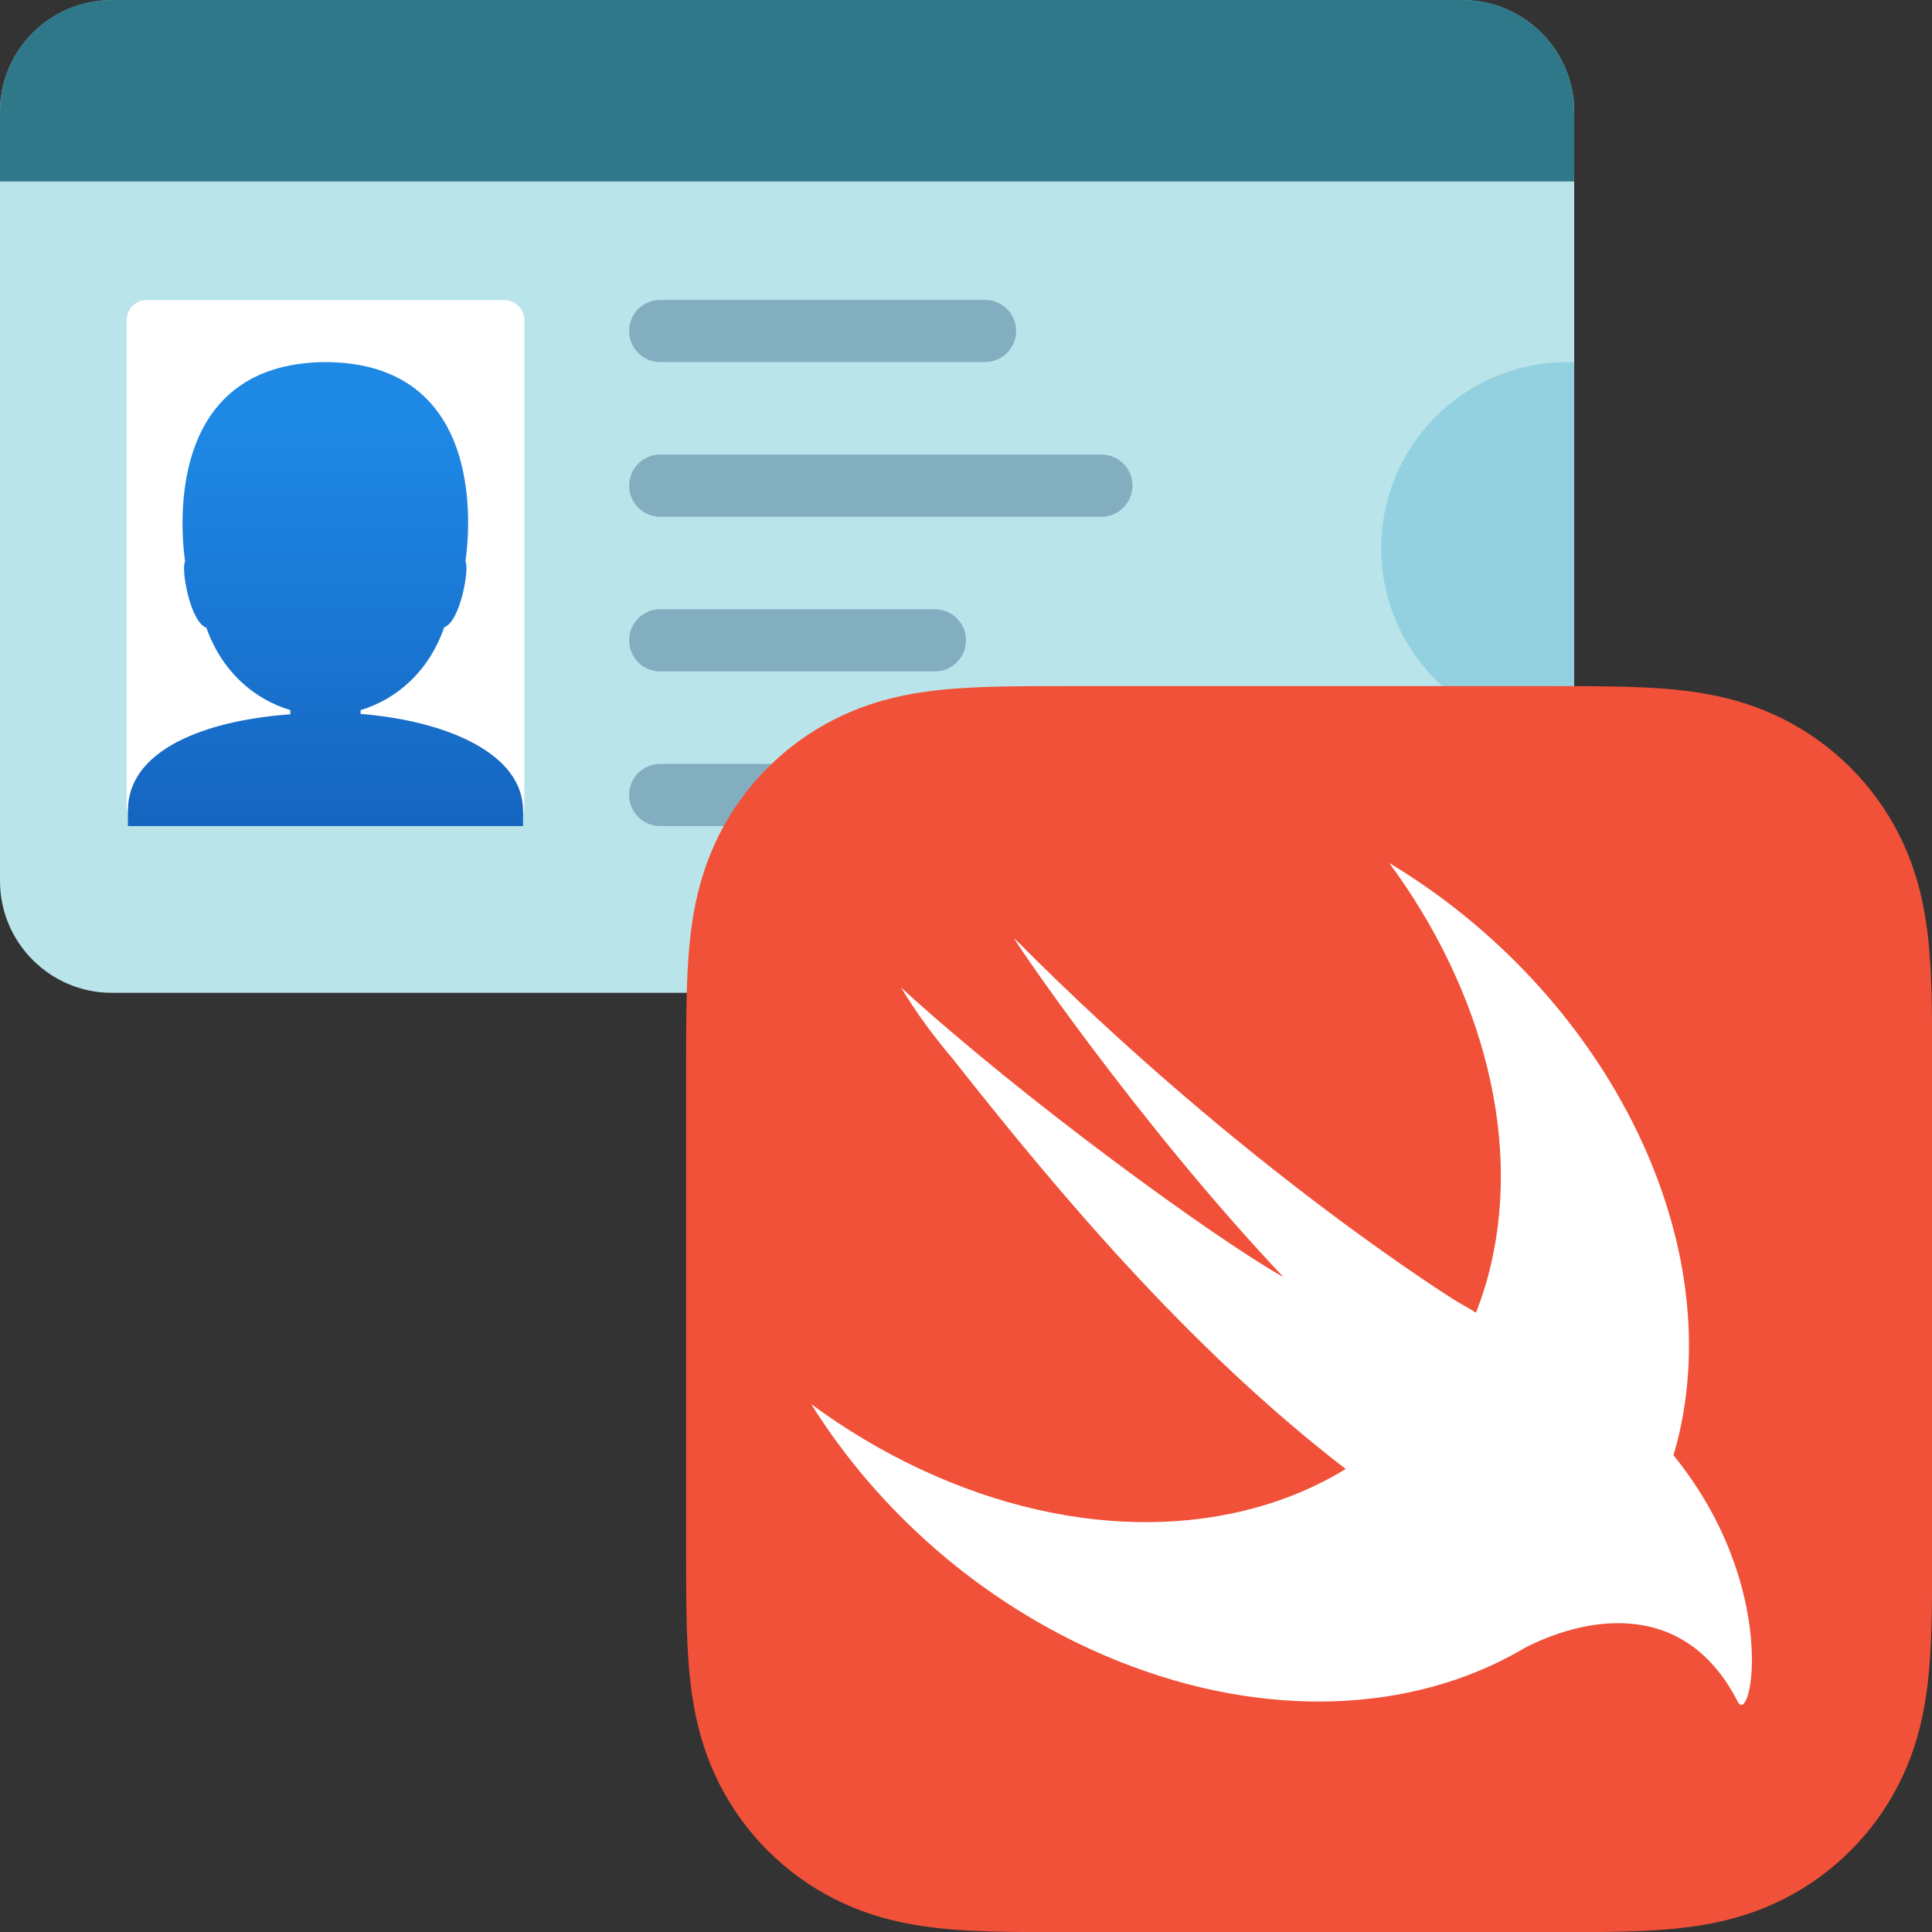 <?xml version="1.0" encoding="UTF-8" standalone="no"?>
<!-- Generator: Adobe Illustrator 25.2.3, SVG Export Plug-In . SVG Version: 6.00 Build 0)  -->

<svg
   version="1.1"
   id="Layer_2"
   x="0px"
   y="0px"
   viewBox="0 0 200 200"
   xml:space="preserve"
   sodipodi:docname="emoji_id_swift.svg"
   width="200"
   height="200"
   inkscape:version="1.3 (0e150ed6c4, 2023-07-21)"
   xmlns:inkscape="http://www.inkscape.org/namespaces/inkscape"
   xmlns:sodipodi="http://sodipodi.sourceforge.net/DTD/sodipodi-0.dtd"
   xmlns="http://www.w3.org/2000/svg"
   xmlns:svg="http://www.w3.org/2000/svg"><rect x="0" y="0" width="200" height="200" fill="#333333" stroke="none"/><defs
   id="defs10" /><sodipodi:namedview
   id="namedview10"
   pagecolor="#ffffff"
   bordercolor="#000000"
   borderopacity="0.25"
   inkscape:showpageshadow="2"
   inkscape:pageopacity="0.0"
   inkscape:pagecheckerboard="0"
   inkscape:deskcolor="#d1d1d1"
   inkscape:zoom="1.3016565"
   inkscape:cx="169.78366"
   inkscape:cy="149.80911"
   inkscape:window-width="1452"
   inkscape:window-height="1212"
   inkscape:window-x="26"
   inkscape:window-y="23"
   inkscape:window-maximized="0"
   inkscape:current-layer="Layer_2" />&#10;<g
   id="g10"
   transform="matrix(1.358,0,0,1.358,-5.432,-35.524)">&#10;	<path
   style="fill:#b9e4ea"
   d="M 4,93.33 V 34.67 c 0,-4.68 3.83,-8.5 8.5,-8.5 h 103 c 4.68,0 8.5,3.83 8.5,8.5 v 58.67 c 0,4.68 -3.83,8.5 -8.5,8.5 H 12.5 C 7.83,101.84 4,98.01 4,93.33 Z"
   id="path1" />&#10;	<g
   id="g4">&#10;		<g
   id="g2">&#10;			<path
   style="fill:#ffffff"
   d="M 42.43,89.13 H 15.19 c -0.85,0 -1.54,-0.69 -1.54,-1.54 V 50.57 c 0,-0.85 0.69,-1.54 1.54,-1.54 h 27.24 c 0.85,0 1.54,0.69 1.54,1.54 V 87.6 c 0,0.84 -0.69,1.53 -1.54,1.53 z"
   id="path2" />&#10;		</g>&#10;		<g
   id="g3">&#10;			&#10;				<linearGradient
   id="SVGID_1_"
   gradientUnits="userSpaceOnUse"
   x1="28.813"
   y1="74.348"
   x2="28.813"
   y2="38.979"
   gradientTransform="matrix(1,0,0,-1,0,128.11)">&#10;				<stop
   offset="0.153"
   style="stop-color:#1E88E5"
   id="stop2" />&#10;				<stop
   offset="1"
   style="stop-color:#1565C0"
   id="stop3" />&#10;			</linearGradient>&#10;			<path
   style="fill:url(#SVGID_1_)"
   d="m 43.87,87.95 v 1.18 H 13.75 v -1.18 c 0,-4.63 5.87,-6.87 12.38,-7.34 V 80.29 C 23.39,79.46 20.94,77.4 19.73,74.01 18.49,73.57 17.78,69.5 18.11,68.97 17.87,67.26 16.25,53.85 28.81,53.76 v 0 0 c 12.53,0.06 10.93,13.44 10.67,15.18 0.32,0.53 -0.38,4.6 -1.62,5.04 -1.18,3.39 -3.63,5.48 -6.37,6.31 v 0.29 c 6.55,0.53 12.38,3.01 12.38,7.37 z"
   id="path3" />&#10;		</g>&#10;	</g>&#10;	<path
   style="fill:#2f7889"
   d="m 115.5,26.16 h -103 c -4.68,0 -8.5,3.83 -8.5,8.5 v 5.33 h 120 v -5.33 c 0,-4.67 -3.83,-8.5 -8.5,-8.5 z"
   id="path4" />&#10;	<path
   style="fill:#82aec0"
   d="M 79.09,53.76 H 54.33 c -1.31,0 -2.37,-1.06 -2.37,-2.37 v 0 c 0,-1.31 1.06,-2.37 2.37,-2.37 h 24.76 c 1.31,0 2.37,1.06 2.37,2.37 v 0 c -0.01,1.31 -1.07,2.37 -2.37,2.37 z"
   id="path5" />&#10;	<path
   style="fill:#82aec0"
   d="M 87.96,65.55 H 54.33 c -1.31,0 -2.37,-1.06 -2.37,-2.37 v 0 c 0,-1.31 1.06,-2.37 2.37,-2.37 h 33.63 c 1.31,0 2.37,1.06 2.37,2.37 v 0 c -0.01,1.31 -1.07,2.37 -2.37,2.37 z"
   id="path6" />&#10;	<path
   style="fill:#82aec0"
   d="M 75.27,77.34 H 54.33 c -1.31,0 -2.37,-1.06 -2.37,-2.37 v 0 c 0,-1.31 1.06,-2.37 2.37,-2.37 h 20.94 c 1.31,0 2.37,1.06 2.37,2.37 v 0 c -0.01,1.31 -1.07,2.37 -2.37,2.37 z"
   id="path7" />&#10;	<path
   style="fill:#82aec0"
   d="M 69.57,89.13 H 54.33 c -1.31,0 -2.37,-1.06 -2.37,-2.37 v 0 c 0,-1.31 1.06,-2.37 2.37,-2.37 h 15.24 c 1.31,0 2.37,1.06 2.37,2.37 v 0 c 0,1.31 -1.06,2.37 -2.37,2.37 z"
   id="path8" />&#10;	<g
   id="g9">&#10;		<path
   style="fill:#94d1e0"
   d="m 124,53.79 c -0.17,-0.01 -0.34,-0.03 -0.52,-0.03 -7.84,0 -14.19,6.35 -14.19,14.19 0,7.84 6.35,14.19 14.19,14.19 0.17,0 0.34,-0.02 0.52,-0.03 z"
   id="path9" />&#10;	</g>&#10;</g>&#10;<g
   id="g3-9"
   transform="matrix(2.172,0,0,2.172,71.024,71.024)">&#10;	<g
   id="g2-1">&#10;		<path
   fill="#f05138"
   d="M 59.387,16.45 C 59.383,15.853 59.377,15.256 59.36,14.658 59.325,13.357 59.248,12.044 59.017,10.758 58.783,9.451 58.399,8.235 57.795,7.048 57.201,5.882 56.426,4.815 55.501,3.89 54.576,2.965 53.509,2.189 52.342,1.596 51.156,0.992 49.941,0.609 48.635,0.374 47.347,0.142 46.035,0.066 44.733,0.031 44.135,0.015 43.538,0.008 42.941,0.004 42.231,0 41.522,0 40.813,0 H 25.091 18.578 C 17.868,0 17.16,0 16.451,0.004 15.853,0.008 15.255,0.015 14.658,0.031 14.333,0.04 14.007,0.051 13.68,0.067 12.702,0.114 11.721,0.2 10.756,0.374 9.777,0.55 8.848,0.81 7.945,1.183 7.644,1.308 7.345,1.445 7.049,1.596 6.174,2.041 5.355,2.589 4.61,3.225 4.362,3.437 4.122,3.659 3.89,3.89 2.965,4.815 2.189,5.882 1.596,7.048 0.992,8.235 0.609,9.45 0.374,10.757 0.143,12.044 0.066,13.357 0.031,14.658 0.015,15.256 0.008,15.853 0.004,16.45 -6e-4,17.159 0,17.869 0,18.578 V 28.26 40.812 c 0,0.71 -7e-4,1.419 0.004,2.129 0.004,0.597 0.011,1.194 0.027,1.791 0.035,1.302 0.112,2.614 0.343,3.901 0.235,1.306 0.618,2.523 1.222,3.71 0.593,1.166 1.369,2.233 2.294,3.158 0.925,0.926 1.992,1.701 3.158,2.295 1.186,0.604 2.402,0.987 3.708,1.221 1.287,0.232 2.6,0.309 3.902,0.343 0.597,0.016 1.195,0.023 1.792,0.026 0.709,0.005 1.418,0.004 2.128,0.004 h 22.235 c 0.709,0 1.419,7e-4 2.128,-0.004 0.598,-0.003 1.195,-0.011 1.792,-0.026 1.302,-0.035 2.614,-0.112 3.902,-0.343 1.306,-0.235 2.521,-0.618 3.707,-1.221 1.166,-0.594 2.233,-1.369 3.158,-2.295 0.925,-0.925 1.701,-1.991 2.294,-3.158 0.604,-1.187 0.988,-2.403 1.222,-3.71 0.231,-1.286 0.308,-2.599 0.343,-3.901 0.016,-0.597 0.023,-1.194 0.027,-1.791 0.005,-0.71 0.004,-1.419 0.004,-2.129 V 18.578 c 1e-4,-0.709 4e-4,-1.419 -0.004,-2.128 z"
   id="path1-2" />&#10;		<path
   fill="#ffffff"
   d="m 47.061,36.661 c -0.001,-0.002 -0.003,-0.003 -0.004,-0.005 0.066,-0.224 0.134,-0.446 0.191,-0.675 C 49.712,26.16 43.696,14.549 33.516,8.435 c 4.461,6.048 6.434,13.373 4.681,19.779 -0.156,0.571 -0.344,1.12 -0.552,1.653 -0.225,-0.148 -0.509,-0.316 -0.891,-0.526 0,0 -10.127,-6.253 -21.103,-17.312 -0.288,-0.29 5.853,8.777 12.822,16.14 -3.283,-1.843 -12.434,-8.5 -18.227,-13.802 0.712,1.187 1.558,2.33 2.489,3.43 4.838,6.135 11.146,13.704 18.704,19.517 -5.31,3.25 -12.814,3.502 -20.285,0.003 -1.848,-0.866 -3.585,-1.911 -5.193,-3.098 3.163,5.059 8.033,9.423 13.961,11.971 7.069,3.038 14.1,2.832 19.336,0.05 l -0.004,0.006 c 0.024,-0.015 0.054,-0.032 0.079,-0.047 0.215,-0.116 0.428,-0.233 0.637,-0.358 2.516,-1.306 7.485,-2.631 10.152,2.559 0.653,1.27 2.041,-5.46 -3.062,-11.739 z"
   id="path2-7" />&#10;	</g>&#10;</g></svg>
